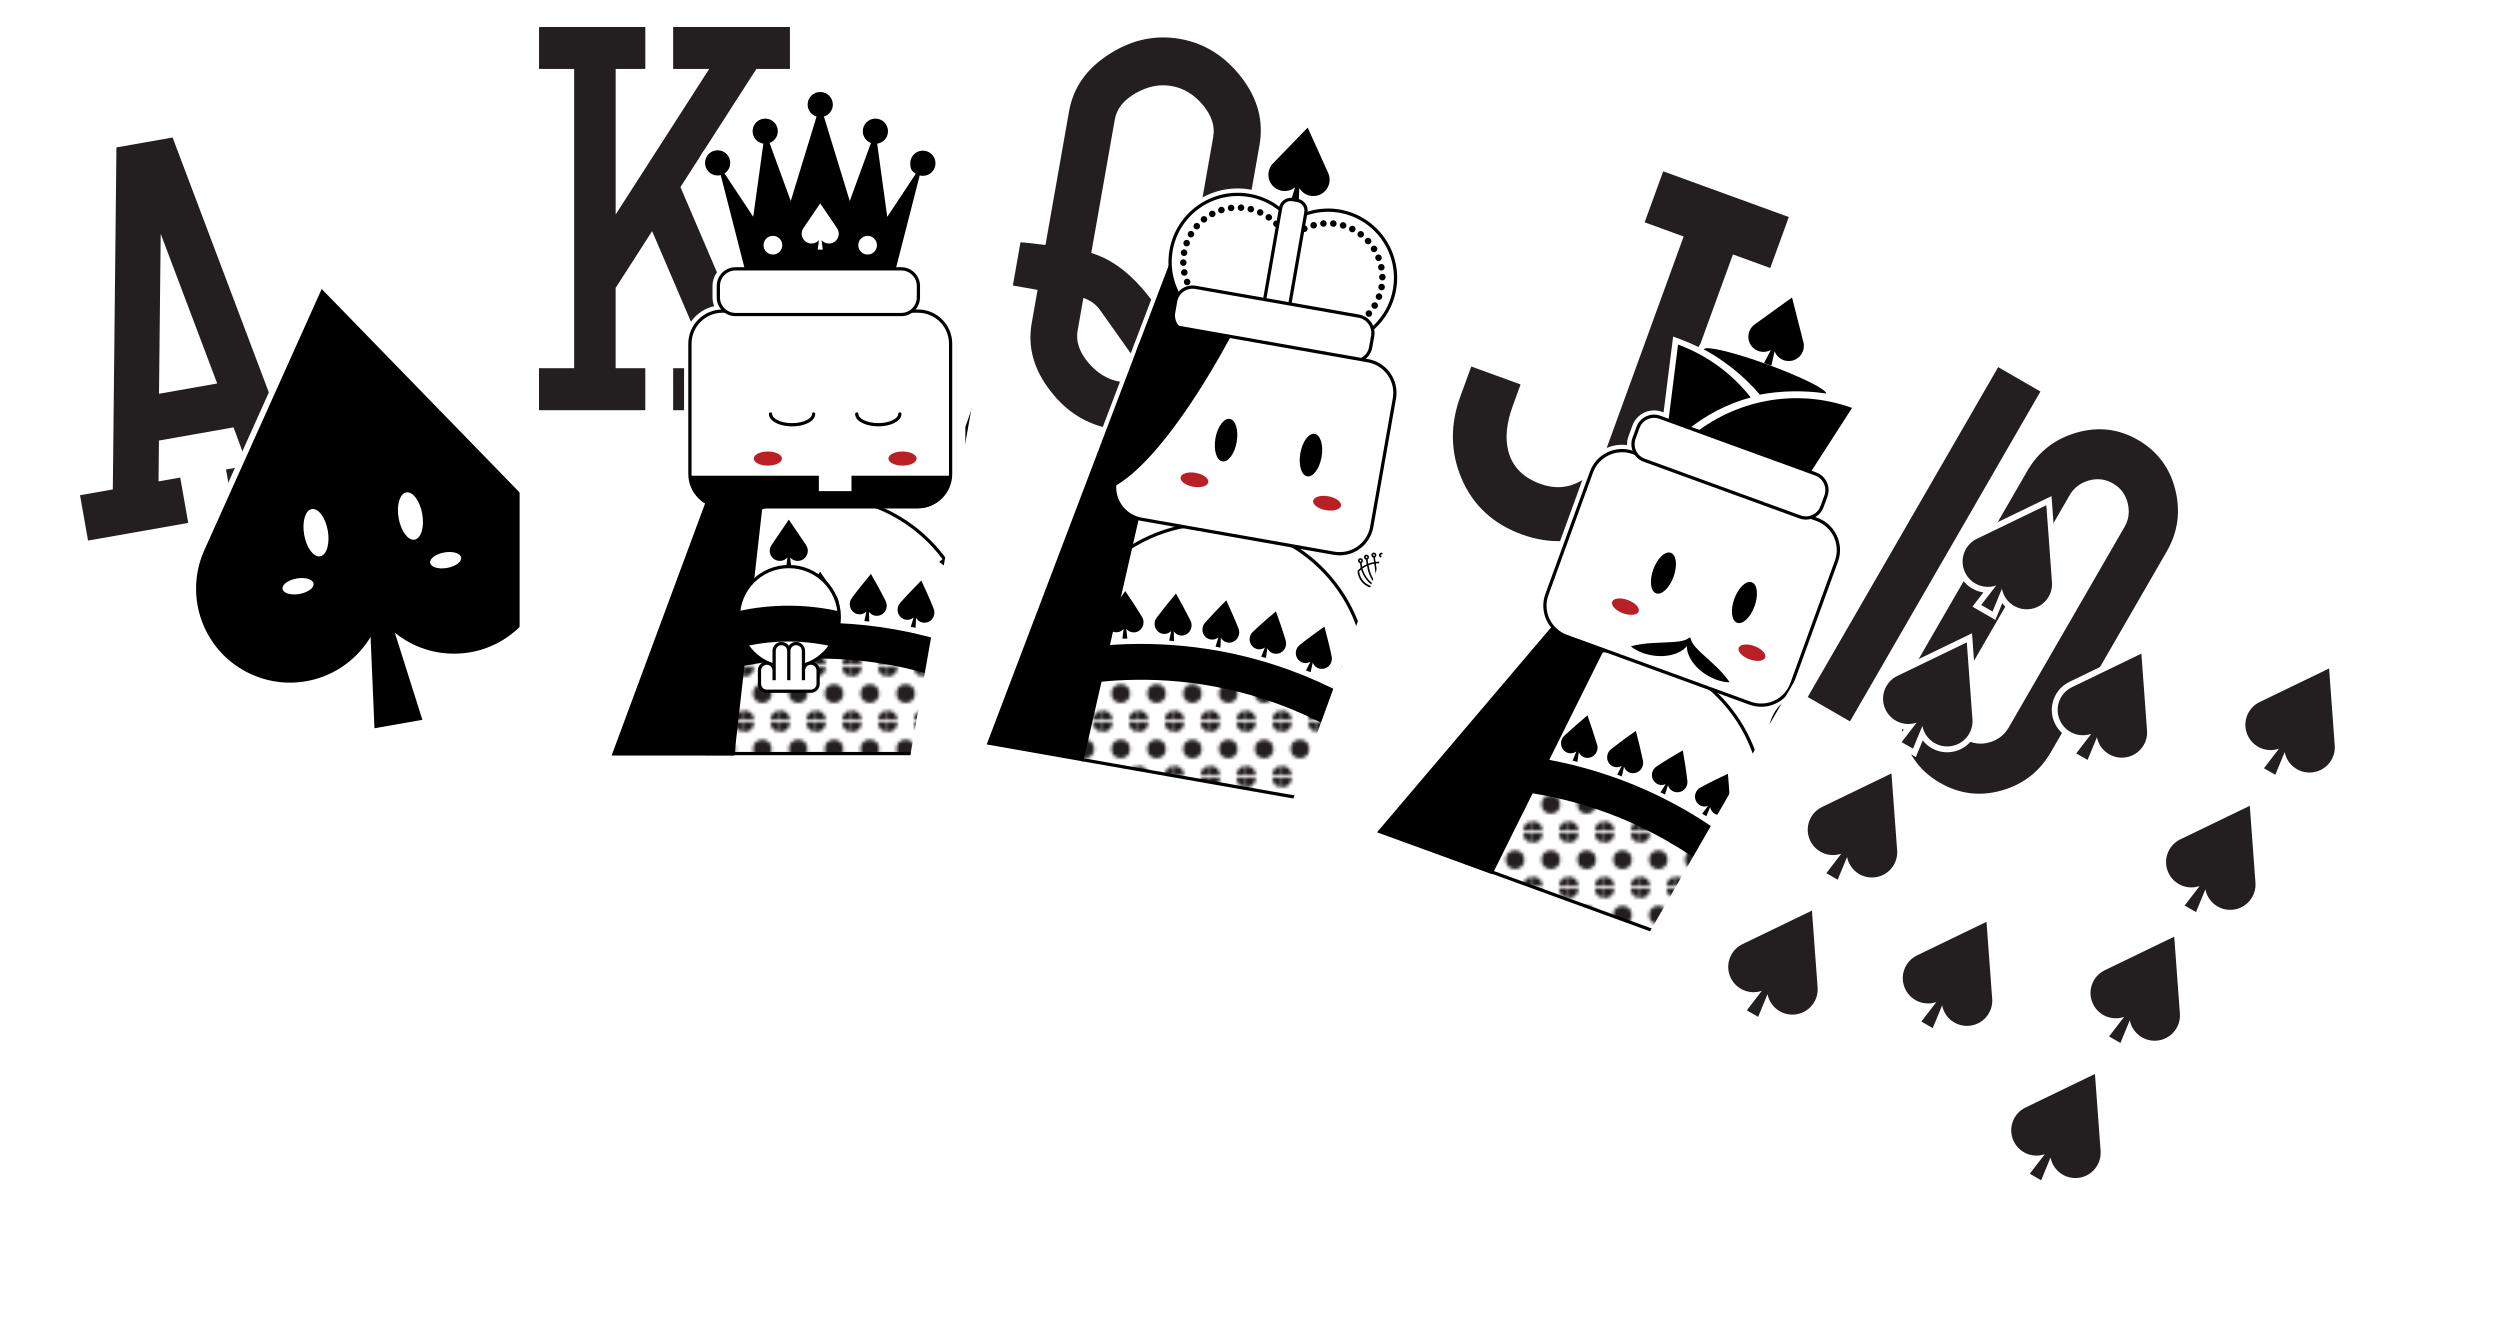 <?xml version="1.0" encoding="UTF-8"?>
<svg id="a" data-name="Layer 1" xmlns="http://www.w3.org/2000/svg" width="767.25" height="412.23" xmlns:xlink="http://www.w3.org/1999/xlink" viewBox="0 0 767.25 412.23">
  <defs>
    <clipPath id="b">
      <rect x="20.51" y="29.45" width="180" height="252" rx="18" ry="18" transform="translate(-25.32 21.55) rotate(-10)" style="fill: none;"/>
    </clipPath>
    <clipPath id="c">
      <rect x="159.47" y="3.8" width="180" height="252" rx="18" ry="18" style="fill: none;"/>
    </clipPath>
    <clipPath id="d">
      <path d="M299.05,199.6c0-26.13-21.19-47.32-47.31-47.32s-47.31,21.19-47.31,47.32c0,12.18,4.61,23.29,12.17,31.67h70.29c7.56-8.39,12.17-19.49,12.17-31.67Z" style="fill: #fff; stroke: #000; stroke-miterlimit: 10;"/>
    </clipPath>
    <pattern id="e" data-name="New Pattern Swatch 1" x="0" y="0" width="10.8" height="16.2" patternTransform="translate(19.55 -16.25)" patternUnits="userSpaceOnUse" viewBox="0 0 10.8 16.2">
      <g>
        <rect y="0" width="10.8" height="16.2" style="fill: none;"/>
        <circle cx="10.8" cy="16.2" r="2.87" style="fill: #231f20;"/>
        <circle cx="0" cy="16.2" r="2.87" style="fill: #231f20;"/>
        <circle cx="5.4" cy="8.1" r="2.87" style="fill: #231f20;"/>
        <circle cx="10.8" cy="0" r="2.87" style="fill: #231f20;"/>
        <circle cx="0" cy="0" r="2.87" style="fill: #231f20;"/>
      </g>
    </pattern>
    <clipPath id="f">
      <path d="M242.09,173.88c8.56,0,15.49,6.94,15.49,15.49,0,8.56-6.94,15.49-15.49,15.49s-15.49-6.94-15.49-15.49c0-8.56,6.94-15.49,15.49-15.49Z" style="fill: #fff; stroke: #000; stroke-miterlimit: 10;"/>
    </clipPath>
    <clipPath id="g">
      <rect x="261" y="49.71" width="252" height="180" rx="18" ry="18" transform="translate(182.21 496.57) rotate(-80)" style="fill: none;"/>
    </clipPath>
    <clipPath id="h">
      <path d="M418.79,216.25c4.54-25.74-12.65-50.28-38.38-54.81-25.74-4.54-50.27,12.65-54.81,38.38-2.12,12,.49,23.73,6.48,33.3l69.22,12.21c8.9-6.95,15.37-17.08,17.48-29.08Z" style="fill: #fff; stroke: #000; stroke-miterlimit: 10;"/>
    </clipPath>
    <clipPath id="j">
      <rect x="355.07" y="95.03" width="60" height="80" rx="10" ry="10" transform="translate(185.22 490.8) rotate(-80)" style="fill: none;"/>
    </clipPath>
    <clipPath id="l">
      <rect x="389.09" y="93.58" width="252" height="180" rx="18" ry="18" transform="translate(166.41 604.82) rotate(-70)" style="fill: none;"/>
    </clipPath>
    <clipPath id="m">
      <path d="M538.28,263.19c8.94-24.56-3.73-51.71-28.28-60.64-24.56-8.94-51.71,3.73-60.64,28.28-4.17,11.45-3.64,23.46.6,33.92l66.05,24.04c9.97-5.29,18.1-14.15,22.27-25.6Z" style="fill: #fff; stroke: #000; stroke-miterlimit: 10;"/>
    </clipPath>
    <clipPath id="n">
      <rect x="500.31" y="168.11" width="252" height="180" rx="18" ry="18" transform="translate(89.62 671.46) rotate(-60)" style="fill: none;"/>
    </clipPath>
  </defs>
  <g style="clip-path: url(#b);">
    <rect x="20.51" y="29.45" width="180" height="252" transform="translate(-25.32 21.55) rotate(-10)" style="fill: #fff;"/>
    <path d="M55.31,146.56l2.46,13.92-30.75,5.42-2.46-13.92,10.06-1.77,1.11-104.97,17.24-3.04,37.08,98.23,10.06-1.77,2.46,13.92-30.75,5.42-2.46-13.92,6.65-1.18-4.34-11.74-22.89,4.04-.13,12.53,6.65-1.17ZM48.8,120.84l17.86-3.15-17.34-45.93-.52,49.08Z" style="fill: #231f20;"/>
    <g>
      <path d="M113.22,225.64l-1.06-24.91c-4.57,5.28-10.86,8.89-17.87,10.12-6.05,1.07-12.22.29-17.84-2.24-7.46-3.35-13.17-9.4-16.07-17.06-2.9-7.65-2.66-15.97.7-23.43l37.11-82.57,63.12,64.91c5.7,5.87,8.78,13.61,8.66,21.79-.12,8.18-3.41,15.82-9.28,21.52-4.42,4.3-9.96,7.13-16,8.2h0c-7,1.23-14.14,0-20.24-3.39l7.52,23.77-18.74,3.3Z" style="fill: #fff;"/>
      <path d="M160.01,151.7l-61.28-63.01-36.02,80.16c-6.52,14.52-.05,31.6,14.47,38.11,13.48,6.07,29.14.91,36.55-11.48l1.2,28.02,14.7-2.59-8.46-26.74c11.19,9.11,27.67,8.59,38.26-1.71,11.42-11.09,11.68-29.34.58-40.76Z"/>
      <path d="M95.7,156.23c2-.35,4.2,2.61,4.9,6.61s-.34,7.54-2.35,7.89-4.2-2.61-4.9-6.61.34-7.54,2.35-7.89Z" style="fill: #fff;"/>
      <ellipse cx="125.97" cy="158.37" rx="3.68" ry="7.36" transform="translate(-25.59 24.28) rotate(-10)" style="fill: #fff;"/>
      <path d="M91.05,177.54c2.62-.46,4.93.22,5.17,1.54s-1.71,2.75-4.33,3.21-4.94-.22-5.17-1.54,1.71-2.75,4.34-3.21Z" style="fill: #fff;"/>
      <path d="M136.36,169.55c2.62-.46,4.94.22,5.17,1.54s-1.71,2.75-4.33,3.21-4.93-.22-5.17-1.54,1.71-2.75,4.33-3.21Z" style="fill: #fff;"/>
    </g>
  </g>
  <g style="clip-path: url(#c);">
    <rect x="159.47" y="3.8" width="180" height="252" style="fill: #fff;"/>
    <path d="M165.43,113h10.78V21.16h-10.78s0-12.88,0-12.88h32.62v12.88h-9.1v44.66l28.7-44.66h-11.06v-12.88h35.84v12.88h-10.3l-23.3,36.26,23.8,55.58h9.8v12.88h-35.84v-12.88h11.57l-18.02-42.07-11.2,17.42v24.65h9.1v12.88h-32.62v-12.88Z" style="fill: #231f20;"/>
    <path d="M185.83,233.18l28.83-77.74c-2.95-2.21-4.72-5.71-4.72-9.44v-40.52c0-5.63,3.96-10.35,9.25-11.52-.34-.84-.52-1.75-.52-2.69v-3.5c0-3.9,3.17-7.06,7.06-7.06h.52s-6.42-25.05-6.42-25.05c-2.93-.21-5.25-2.67-5.25-5.65s2.54-5.67,5.67-5.67,5.67,2.54,5.67,5.67c0,1.29-.44,2.52-1.22,3.51l5.35,8.08,2.24-16.26c-1.86-.95-3.11-2.88-3.11-5.04,0-3.12,2.54-5.67,5.67-5.67s5.67,2.54,5.67,5.67c0,1.73-.81,3.35-2.12,4.41l4.14,11.35,5.91-19.33c-1.47-1.04-2.38-2.73-2.38-4.6,0-3.13,2.54-5.67,5.67-5.67s5.67,2.54,5.67,5.67-.91,3.56-2.38,4.6l5.91,19.33,4.15-11.36c-1.31-1.05-2.1-2.64-2.1-4.4s2.54-5.67,5.67-5.67,5.67,2.54,5.67,5.67-1.27,4.12-3.14,5.06l2.24,16.25,5.31-8.02c-.76-.98-1.18-2.19-1.18-3.46s2.54-5.67,5.67-5.67,5.67,2.54,5.67,5.67-2.33,5.45-5.28,5.66l-6.4,24.97c3.6.32,6.43,3.35,6.43,7.04v3.51c0,.87-.16,1.71-.45,2.5,5.82.72,10.34,5.7,10.34,11.71v40.52c0,6.51-5.29,11.8-11.8,11.8h-4.21c4.77,2.95,9.03,6.72,12.56,11.13.28-.13.58-.19.9-.19.19,0,.35.02.47.05h3.01v-38.02s4.21-12.14,4.21-12.14l4.21,12.14v38.02h3.02c.15-.03.29-.04.43-.04.44,0,.86.13,1.22.38l.6.38c.39.24.75.5,1.06.72.69.51,1.06.82,1.06.82l1.62,1.37-1.61,1.38-1.17-1.36,1.16,1.37s-.39.33-1,.77l-.1.07c-.3.21-.65.46-1.04.71,0,0-.41.27-.59.38-.36.24-.77.37-1.21.37-.03,0-.05,0-.08,0,.03.21.05.43.05.65s0,.3-.02.45h1.98c2.24,0,4.05,1.82,4.05,4.05,0,.83-.25,1.61-.68,2.25.43.64.68,1.42.68,2.25,0,2.24-1.82,4.05-4.05,4.05h-1.98c.02.15.02.3.02.45,0,1.63-.96,3.03-2.34,3.68.09.4.14.81.14,1.22,0,2.22-1.32,4.14-3.26,4.98-.13,11.98-4.6,23.45-12.63,32.35l-.54.59h-61.14v.11h-40.72ZM223.33,229.47l7.96-70.55c-15.32,7.7-25.07,23.35-25.07,40.68,0,11.01,3.96,21.59,11.18,29.87h5.93ZM293.68,190.25c0,.25.2.46.45.46h.34v-6.8c-.25-.67-.51-1.34-.79-2v8.35Z" style="fill: #fff;"/>
    <g>
      <g>
        <g>
          <path d="M299.05,199.6c0-26.13-21.19-47.32-47.31-47.32s-47.31,21.19-47.31,47.32c0,12.18,4.61,23.29,12.17,31.67h70.29c7.56-8.39,12.17-19.49,12.17-31.67Z" style="fill: #fff;"/>
          <g style="clip-path: url(#d);">
            <g>
              <path d="M183.95,196.57c-2.6-1.73-5.28-3.42-8.04-5.02-.59,3.13-1.07,6.27-1.44,9.37-.19,1.69,1.03,3.22,2.65,3.49,1.5.24,2.87-.69,3.26-2.16l.92,2.87,1.36-.62-1.57-2.57c1.36.66,2.98.24,3.78-1.08.87-1.42.49-3.33-.93-4.29Z"/>
              <path d="M197.99,191.48c-2.44-1.95-4.95-3.9-7.52-5.75-.86,3.05-1.64,6.12-2.33,9.18-.38,1.66.67,3.32,2.28,3.75,1.48.38,2.96-.42,3.5-1.84l.64,2.95,1.43-.5-1.33-2.7c1.3.77,2.96.51,3.89-.73,1-1.33.78-3.29-.54-4.35Z"/>
              <path d="M212.41,187.6c-2.26-2.14-4.61-4.3-7.01-6.36-1.11,3-2.16,5.93-3.1,8.94-.51,1.63.38,3.38,1.94,3.92,1.45.52,3-.14,3.65-1.53l.39,2.99,1.46-.39-1.09-2.8c1.23.89,2.91.78,3.94-.39,1.1-1.25,1.05-3.22-.18-4.38Z"/>
              <path d="M227.11,184.95c-1.04-1.17-2.1-2.34-3.18-3.51-1.08-1.15-2.17-2.28-3.28-3.41-1.36,2.88-2.64,5.73-3.83,8.65-.65,1.58.1,3.39,1.61,4.07,1.4.6,3,.11,3.76-1.22l.14,3.01,1.49-.26-.86-2.89c.58.5,1.29.74,1.99.72.71,0,1.41-.26,1.97-.79,1.21-1.14,1.32-3.1.19-4.38Z"/>
              <path d="M241.97,183.51c-1.88-2.49-3.83-4.97-5.86-7.44-1.59,2.75-3.1,5.55-4.54,8.32-.78,1.5-.19,3.38,1.27,4.2,1.35.76,2.98.33,3.85-.93l-.12,3.02c.5-.06,1.01-.07,1.51-.11l-.62-2.96c1.07,1.11,2.74,1.24,3.95.27,1.3-1.05,1.57-3.01.55-4.36Z"/>
              <path d="M256.91,183.34c-1.66-2.69-3.39-5.26-5.21-7.89-.91,1.3-1.8,2.59-2.67,3.9-.87,1.33-1.72,2.66-2.56,3.99-.9,1.44-.47,3.36.91,4.28.64.43,1.37.56,2.07.45.7-.09,1.36-.45,1.84-1.03l-.37,2.99h1.51s-.36-2.98-.36-2.98c.97,1.18,2.63,1.44,3.91.56,1.38-.9,1.82-2.81.92-4.27Z"/>
              <path d="M271.8,184.45c-1.42-2.84-2.93-5.55-4.51-8.31-2.04,2.46-3.99,4.85-5.88,7.41-1.02,1.37-.75,3.31.54,4.34,1.2.94,2.87.88,3.94-.22l-.62,2.95,1.51.13-.11-3.01c.87,1.27,2.5,1.61,3.85.91,1.45-.78,2.06-2.65,1.28-4.18Z"/>
              <path d="M286.54,186.82c-1.17-2.96-2.45-5.78-3.79-8.67-2.24,2.28-4.39,4.49-6.49,6.87-1.14,1.28-1.03,3.24.17,4.37,1.11,1.07,2.79,1.12,3.95.12l-.87,2.88,1.49.26.15-3.01c.76,1.34,2.36,1.81,3.76,1.23,1.51-.66,2.27-2.47,1.63-4.05Z"/>
              <path d="M301.04,190.41c-.93-3.02-1.96-5.93-3.05-8.94-2.42,2.07-4.75,4.1-7.05,6.3-1.24,1.18-1.3,3.14-.2,4.37,1.03,1.12,2.68,1.35,3.93.45l-1.11,2.8,1.46.39.4-2.99c.64,1.39,2.18,2.05,3.65,1.52,1.56-.52,2.47-2.26,1.97-3.9Z"/>
              <path d="M315.19,195.2c-.7-3.03-1.47-6.08-2.31-9.16-1.29.93-2.55,1.83-3.81,2.79-1.26.97-2.51,1.95-3.74,2.93-1.33,1.07-1.56,3.02-.56,4.34.46.61,1.11.98,1.81,1.1.69.14,1.43.03,2.08-.35l-1.34,2.7,1.43.52.65-2.95c.53,1.44,2,2.25,3.51,1.84,1.62-.44,2.67-2.11,2.28-3.75Z"/>
              <path d="M328.9,201.12c-.46-3.1-.97-6.23-1.55-9.37-2.73,1.69-5.39,3.4-7.99,5.14-1.41.95-1.79,2.88-.91,4.29.82,1.31,2.46,1.72,3.84,1.02l-1.55,2.59c.47.19.94.39,1.39.61l.88-2.89c.41,1.49,1.81,2.43,3.33,2.16,1.64-.29,2.81-1.87,2.56-3.56Z"/>
            </g>
            <path d="M197.73,208.46v38.34h108v-38.14c-50.92-23.29-94.3-6.75-108-.2Z" style="fill: url(#e); stroke: #000; stroke-miterlimit: 10; stroke-width: 11px;"/>
          </g>
          <path d="M299.05,199.6c0-26.13-21.19-47.32-47.31-47.32s-47.31,21.19-47.31,47.32c0,12.18,4.61,23.29,12.17,31.67h70.29c7.56-8.39,12.17-19.49,12.17-31.67Z" style="fill: none; stroke: #000; stroke-miterlimit: 10;"/>
        </g>
        <polygon points="220.08 146 188.42 231.38 224.92 231.38 233.78 152.91 220.08 146" style="stroke: #000; stroke-miterlimit: 10;"/>
        <g>
          <path d="M291.74,145.48c0,5.52-4.48,10-10,10h-60c-5.52,0-10-4.48-10-10v-40c0-5.52,4.48-10,10-10h60c5.52,0,10,4.48,10,10v40Z" style="fill: #fff; stroke: #000; stroke-miterlimit: 10;"/>
          <g>
            <g>
              <path d="M249.7,127.05c0,1.83-2.96,3.31-6.61,3.31s-6.61-1.48-6.61-3.31" style="fill: none; stroke: #000; stroke-linecap: round; stroke-linejoin: round;"/>
              <path d="M276.16,127.05c0,1.82-2.96,3.3-6.61,3.3s-6.61-1.48-6.61-3.3" style="fill: none; stroke: #000; stroke-linecap: round; stroke-linejoin: round;"/>
            </g>
            <g>
              <ellipse cx="235.65" cy="140.73" rx="4.33" ry="2.17" style="fill: #b92026;"/>
              <path d="M276.98,138.56c2.39,0,4.34.97,4.34,2.17s-1.94,2.17-4.34,2.17-4.33-.97-4.33-2.17,1.94-2.17,4.33-2.17Z" style="fill: #b92026;"/>
            </g>
          </g>
          <path d="M261.32,146v4.73h-10.01v-4.73h-39.58c0,5.52,4.48,10,10,10h60c5.52,0,10-4.48,10-10h-30.41Z"/>
        </g>
        <g>
          <g>
            <path d="M283.23,46.23c-2.14,0-3.87,1.73-3.87,3.87s.68,2.51,1.71,3.21l-8.77,13.24-3.1-22.46c1.88-.26,3.33-1.86,3.33-3.82,0-2.14-1.73-3.87-3.87-3.87s-3.87,1.73-3.87,3.87c0,1.66,1.04,3.05,2.5,3.61l-6.5,17.81-7.93-25.91c1.58-.49,2.74-1.94,2.74-3.68,0-2.14-1.73-3.87-3.87-3.87s-3.87,1.73-3.87,3.87c0,1.74,1.16,3.2,2.74,3.68l-7.92,25.91-6.5-17.8c1.47-.55,2.53-1.95,2.53-3.62,0-2.14-1.73-3.87-3.87-3.87s-3.87,1.73-3.87,3.87c0,1.95,1.44,3.54,3.3,3.81l-3.1,22.46-8.82-13.31c1.05-.69,1.76-1.88,1.76-3.24,0-2.14-1.73-3.87-3.87-3.87s-3.87,1.73-3.87,3.87c0,2.14,1.73,3.87,3.87,3.87.33,0,.64-.05.95-.13l7.84,30.62h45.41l7.82-30.52c.31.08.63.14.97.14,2.13,0,3.87-1.73,3.87-3.87s-1.73-3.87-3.87-3.87Z"/>
            <circle cx="237.2" cy="75.25" r="2.87" style="fill: #fff;"/>
            <path d="M256.11,74.22c-1.28.87-2.99.62-3.98-.52l.38,2.91h-1.56l.38-2.91c-.99,1.15-2.7,1.39-3.98.52-1.38-.94-1.73-2.82-.8-4.19l5.17-7.61,5.17,7.61c.94,1.38.58,3.26-.8,4.19Z" style="fill: #fff;"/>
            <circle cx="266.27" cy="75.25" r="2.87" style="fill: #fff;"/>
          </g>
          <path d="M281.85,91.27c0,2.91-2.36,5.26-5.26,5.26h-50.87c-2.9,0-5.26-2.36-5.26-5.26v-3.5c0-2.91,2.36-5.26,5.26-5.26h50.87c2.91,0,5.27,2.36,5.27,5.26v3.5h0Z" style="fill: #fff; stroke: #000; stroke-miterlimit: 10;"/>
        </g>
      </g>
      <g>
        <g>
          <path d="M242.09,173.88c8.56,0,15.49,6.94,15.49,15.49,0,8.56-6.94,15.49-15.49,15.49s-15.49-6.94-15.49-15.49c0-8.56,6.94-15.49,15.49-15.49Z" style="fill: #fff;"/>
          <g style="clip-path: url(#f);">
            <path d="M270.14,197.64c-26.45-12.1-48.99-3.51-56.1-.1" style="fill: none; stroke: #000; stroke-miterlimit: 10; stroke-width: 11px;"/>
          </g>
          <path d="M242.09,173.88c8.56,0,15.49,6.94,15.49,15.49,0,8.56-6.94,15.49-15.49,15.49s-15.49-6.94-15.49-15.49c0-8.56,6.94-15.49,15.49-15.49Z" style="fill: none; stroke: #000; stroke-miterlimit: 10;"/>
        </g>
        <path d="M233.08,205.77c0-1.24,1-2.25,2.25-2.25s2.25,1.01,2.25,2.25v2.99s0-9,0-9c0-1.25,1.01-2.25,2.25-2.25s2.25,1.01,2.25,2.25v9s0-9,0-9c0-1.25,1.01-2.25,2.25-2.25s2.25,1.01,2.25,2.25v9s0-2.99,0-2.99c0-1.24,1-2.25,2.25-2.25s2.25,1.01,2.25,2.25v4.12h0c0,1.24-1.01,2.25-2.25,2.25h-13.5c-1.24,0-2.25-1.01-2.25-2.25h0v-4.12Z" style="fill: #fff; stroke: #000; stroke-linecap: round; stroke-miterlimit: 10;"/>
        <path d="M247.4,167.3l-5.31-7.82-5.32,7.82c-.96,1.42-.6,3.35.82,4.31,1.31.89,3.07.64,4.08-.53l-.4,2.99h1.6l-.4-2.99c1.02,1.18,2.77,1.43,4.09.53,1.42-.96,1.79-2.89.82-4.31Z"/>
      </g>
      <g>
        <path d="M298.68,191.52c2,0,3.63,1.62,3.63,3.63s-1.62,3.63-3.63,3.63-3.63-1.62-3.63-3.63,1.62-3.63,3.63-3.63Z"/>
        <path d="M301.09,195.36h-4.82v-64.3s2.41-6.95,2.41-6.95l2.41,6.95v64.3ZM298.68,127.85l-1.19,3.42v62.87s1.18,0,1.18,0v-66.28Z"/>
        <path d="M288.24,172.42s.33-.29.9-.71c.29-.21.63-.47,1.03-.71.2-.13.41-.26.64-.41.22-.14.46.05.7,0h14.35c.25.06.48-.14.7.03.22.14.44.28.63.41.4.25.75.5,1.03.71.57.42.9.69.9.69,0,0-.32.28-.9.7-.29.2-.63.46-1.03.71-.2.13-.41.27-.63.41-.22.17-.46-.03-.7.03h-14.35c-.24-.05-.48.14-.7,0-.22-.15-.44-.28-.64-.41-.4-.24-.74-.5-1.03-.71-.57-.41-.9-.71-.9-.71Z"/>
        <path d="M302.26,174.5c1.24,0,2.25,1,2.25,2.25s-1.01,2.25-2.25,2.25h-2.99,9c1.25,0,2.25,1.01,2.25,2.25s-1.01,2.25-2.25,2.25h-9,9c1.25,0,2.25,1.01,2.25,2.25s-1.01,2.25-2.25,2.25h-9,2.99c1.24,0,2.25,1,2.25,2.25s-1.01,2.25-2.25,2.25h-8.12c-1.24,0-2.25-1-2.25-2.25v-13.5c0-1.24,1.01-2.25,2.25-2.25h8.12Z" style="fill: #fff; stroke: #000; stroke-linecap: round; stroke-miterlimit: 10;"/>
      </g>
    </g>
  </g>
  <g style="clip-path: url(#g);">
    <rect x="297" y="13.71" width="180" height="252" transform="translate(30.14 -65.08) rotate(10)" style="fill: #fff;"/>
    <path d="M380.23,135.96c-5.42-.96-9.29-1.88-11.6-2.76-2.64-1.13-5.08-2.89-7.32-5.27-6.62,3.67-13.37,4.89-20.27,3.68-7.45-1.31-13.64-5.15-18.58-11.52-5.19-6.6-7.13-13.58-5.83-20.93l1.8-10.2-7.58-1.34,2.33-13.24c.29-.04,2.85.22,7.68.79l7.22-40.95c1.31-7.45,5.53-13.38,12.67-17.81,6.82-4.29,13.96-5.78,21.4-4.47,7.45,1.31,13.7,5.21,18.76,11.7,5.06,6.49,6.94,13.45,5.63,20.89l-11.45,64.94c-.55,3.13-1.74,6.09-3.56,8.9,1.14,1.05,2.24,1.82,3.29,2.29l7.86,1.39-2.46,13.93ZM334.92,77.65c5.49,1.63,10.65,5.2,15.46,10.69,3.01,3.37,6.68,8.57,11.04,15.59l10.92-61.91c.58-3.31-.48-6.57-3.18-9.8-2.7-3.22-5.89-5.16-9.57-5.81s-7.36.08-11.05,2.18c-3.69,2.1-5.82,4.8-6.41,8.11l-7.22,40.95ZM352.34,115.94l-14.69-20.72c-1.21-1.75-2.93-3.01-5.16-3.79l-1.77,10.05c-.57,3.26.51,6.52,3.25,9.78,2.74,3.26,5.95,5.22,9.63,5.87,2.85.5,5.76.11,8.74-1.19Z" style="fill: #231f20;"/>
    <path d="M301.04,229.47l46.67-122.8c.15-.51.34-1.01.56-1.49l9.06-23.83c-.07-1.61.03-3.24.31-4.84,1.04-5.93,4.32-11.11,9.25-14.57s10.91-4.8,16.85-3.76c3,.53,5.84,1.65,8.36,3.29.31-.44.69-.82,1.12-1.13-.04,0-.09-.01-.13-.02-1.34-.24-2.57-.86-3.55-1.82-1.31-1.27-2.04-2.97-2.07-4.79-.03-1.82.66-3.54,1.92-4.85l12.48-12.88,7.38,16.35c.75,1.66.8,3.51.16,5.21-.64,1.7-1.92,3.05-3.58,3.8-1.25.56-2.63.74-3.98.5-.04,0-.07-.01-.11-.02.3.44.53.93.68,1.44,2.93-.69,6-.78,8.98-.26,12.26,2.16,20.47,13.87,18.34,26.1-.83,4.74-3.17,9.11-6.63,12.42.06.62.03,1.26-.08,1.88l-.61,3.45c-.15.85-.45,1.65-.89,2.38,5.61,1.72,9.2,7.41,8.16,13.33l-6.95,39.39c-.45,2.56-1.7,4.78-3.44,6.45.17,0,.35,0,.53.04.02,0,.03,0,.05.01.57-.54,1.38-.81,2.2-.66.28.05.53.14.77.27.47-.23,1.02-.33,1.58-.23.45.09.85.27,1.18.54.28-.05.58-.05.88,0,1.43.28,2.34,1.62,2.08,3.01-.04.2-.1.39-.18.57.04.02.07.04.11.06.71-1.06,1.35-1.84,1.9-2.42-2.55-4.61-1.5-10.47,2.69-13.91.24-.19.44-.35.65-.49.44-.31,1.03-.44,1.61-.34.43.09.84.2,1.23.31l.4-.33c.13-1.1.85-2.09,1.95-2.5.52-.2,1.07-.25,1.62-.15.95.17,1.77.79,2.2,1.64.29-.03.59-.03.88.03,1.06.19,1.95.93,2.33,1.93.08.2.13.41.16.62.12,0,.24.02.36.04,1.06.19,1.96.93,2.33,1.94.19.49.24,1.02.17,1.53.82.31,1.49.96,1.81,1.8.25.65.26,1.36.05,2.02.44.34.78.8.98,1.33.29.76.26,1.59-.07,2.34-.34.75-.95,1.32-1.71,1.6-.42.16-.88.22-1.33.19l-.4.33c.04.4.06.8.06,1.2,0,.6-.22,1.15-.63,1.57l-.07.07s-.18.16-.24.2c-.11.1-.21.19-.32.28-1.54,1.26-3.38,2.07-5.3,2.37.28.31.47.73.51,1.18,0,.08.01.17.02.25.1,0,.2.02.31.03.64.11,1.21.46,1.6.99.41.54.58,1.21.49,1.88-.06.43-.22.83-.48,1.17.2.95-.14,1.97-.96,2.58,0,.13,0,.27-.03.41-.1.68-.45,1.28-1,1.69-.2.15-.43.27-.66.36-.15.53-.47,1-.93,1.34-.33.25-.73.42-1.14.48-.16.25-.37.48-.62.67-.57.43-1.29.6-1.98.48-.64-.11-1.21-.46-1.6-.98-.12-.15-.21-.32-.29-.49-.07.02-.13.04-.2.06-.31.09-.64.11-.95.06l-.27-.05-.41-.2-.17-.11c-.09-.05-.17-.11-.25-.16-1.58-1.08-2.62-2.7-3.01-4.47-1,1.47-2.34,3.87-3.98,7.78l1.87.33c2.2.39,3.68,2.49,3.29,4.69-.03.15-.06.3-.1.44l1.95.34c1.07.19,2,.78,2.62,1.67.62.89.86,1.96.67,3.03-.14.8-.51,1.52-1.06,2.1.31.71.43,1.51.28,2.33-.39,2.21-2.5,3.68-4.7,3.29l-1.95-.34c0,.15-.03.29-.05.44-.39,2.2-2.49,3.68-4.69,3.29l-2.73-.48c-.12,1.76-.33,3.52-.64,5.26-2.11,11.98-8.56,22.7-18.15,30.18l-.63.49-100.74-17.76ZM404.09,170.68c5.87,5.03,10.52,11.41,13.5,18.6.65-.24,1.37-.31,2.09-.19l.5.09c.57-3.52.79-5.66.86-6.93-.03,0-.05,0-.07-.01-3.2-.56-5.64-3.11-6.08-6.33-.02-.18-.05-.36-.05-.55-.03-.56.18-1.1.57-1.5.05-.05.1-.11.16-.16-.46-.57-.68-1.33-.53-2.11.04-.2.1-.39.18-.57-1.9.7-4,.93-6.13.55l-5-.88ZM349.65,164.39c1.73-.9,3.51-1.69,5.33-2.37l-4.61-.81-.73,3.19ZM433.22,172.94c-.55.65-1.29,1.65-2.17,3.16.07-.02.24-.05.26-.05.88-1.04,1.98-1.79,3.19-2.23-.45-.26-.88-.56-1.28-.88Z" style="fill: #fff;"/>
    <g>
      <path d="M426.21,170.18c-.42-.08-.82.19-.9.61-.08.42.19.82.61.9l.16,1.19c-.5-.17-1.02-.3-1.55-.38l-.19-1.42c.21-.11.37-.31.41-.54.08-.41-.19-.82-.61-.9-.42-.08-.82.19-.9.61-.08.41.19.82.61.9l.17,1.29c-.62-.06-1.23-.06-1.85,0l-.19-1.4c.21-.11.37-.31.41-.54.08-.41-.19-.82-.61-.9-.42-.08-.82.19-.9.61-.08.41.19.82.61.9l.19,1.4c-.61.1-1.21.25-1.79.47l-.17-1.29c.22-.11.37-.31.41-.54.08-.42-.19-.82-.61-.9-.42-.08-.82.19-.9.61-.08.42.19.82.61.9l.19,1.42c-.49.22-.95.48-1.39.78l-.16-1.19c.22-.11.37-.31.41-.54.08-.42-.19-.82-.61-.9-.42-.08-.82.19-.9.6-.08.42.19.82.61.9l.2,1.47c-.32.25-.62.52-.9.81-.05.05-.07.11-.06.18,0,.13.02.26.04.39.4,2.99,3.08,5.13,6.09,4.86h.08c.09.98.1,4.93-2.67,18.49l.49.1c2.74-13.4,2.77-17.53,2.67-18.67,2.92-.57,4.9-3.32,4.5-6.28-.02-.13-.05-.25-.06-.38-.02-.07-.06-.12-.11-.15-.34-.21-.71-.39-1.08-.55l-.2-1.47c.21-.11.37-.3.41-.54.08-.42-.19-.82-.61-.9ZM423.73,170.43c-.02-.15.09-.29.24-.31.15-.02.29.09.31.24.02.15-.09.29-.24.31-.15.02-.29-.09-.31-.24ZM421.38,170.39c-.02-.15.09-.29.24-.31.15-.02.29.09.31.24.02.15-.09.29-.24.31-.15.02-.29-.09-.31-.24ZM419.13,171.04c-.02-.15.09-.29.24-.31.15-.02.29.09.31.24h0c.02.15-.09.29-.24.31-.15.02-.29-.09-.31-.24ZM417.28,172.11c-.02-.15.09-.29.24-.31.15-.02.29.09.31.24.02.15-.09.29-.24.31-.15.02-.29-.09-.31-.24ZM422.25,172.93c.6-.07,1.2-.07,1.8,0,.28,2.34-.08,4.51-.99,6.09l-.81-6.09ZM420.02,173.46c.56-.22,1.15-.37,1.74-.47l.81,6.09c-1.3-1.28-2.21-3.28-2.55-5.62ZM417.14,175.35c.19-.2.39-.38.6-.56.78,2.49,2.4,4.44,4.33,5.26-2.6-.1-4.71-2.11-4.94-4.7ZM418.15,174.47c.44-.32.91-.59,1.4-.82h0c.4,2.57,1.47,4.74,2.98,6.06-1.98-.7-3.63-2.68-4.39-5.24ZM424.55,172.99c.53.09,1.06.23,1.57.42h0c-.06,2.66-1.14,5.01-2.85,6.2,1.11-1.67,1.58-4.05,1.29-6.63ZM427.33,174h0c.46,2.55-1.05,5.05-3.52,5.83,1.65-1.3,2.7-3.6,2.8-6.21.25.11.49.24.73.38ZM426.34,170.9h0c.02.15-.08.29-.23.31-.15.02-.29-.09-.31-.24-.02-.15.09-.29.24-.31.15-.02.29.09.31.24Z"/>
      <path d="M420.63,197.06l.68.18c5.56-21.09,10.72-25.93,11.89-26.79h0c3.31,3.7,8.94,4.14,12.79,1,.17-.13.31-.28.48-.42.07-.08.11-.18.11-.28,0-.66-.06-1.33-.17-1.98l1.89-1.54c.33.21.75.25,1.12.11.65-.24.98-.97.73-1.62-.24-.65-.97-.98-1.62-.73-.65.25-.98.97-.73,1.63l-1.54,1.26c-.19-.86-.46-1.69-.8-2.5l1.82-1.49c.33.21.75.25,1.12.11.65-.25.98-.97.73-1.63-.24-.65-.97-.98-1.62-.74-.65.25-.98.98-.73,1.63l-1.66,1.36c-.45-.91-.99-1.77-1.61-2.58l1.8-1.48c.33.21.75.25,1.12.11.65-.25.98-.97.73-1.63-.24-.65-.97-.98-1.63-.73-.65.25-.98.97-.73,1.62l-1.81,1.48c-.66-.77-1.4-1.47-2.2-2.09l1.66-1.36c.33.21.75.25,1.12.11.65-.25.98-.97.73-1.62-.25-.65-.97-.98-1.62-.73-.65.25-.98.97-.73,1.62l-1.82,1.49c-.72-.49-1.49-.92-2.29-1.28l1.54-1.26c.33.21.75.25,1.12.11.65-.24.98-.97.73-1.62-.24-.65-.97-.98-1.62-.73-.65.25-.98.97-.73,1.62l-1.89,1.55c-.62-.23-1.26-.42-1.91-.56-.11-.02-.22,0-.31.06-.18.12-.34.25-.5.39-3.84,3.15-4.52,8.75-1.55,12.73l.06.07c-1.43,1.07-6.59,6.18-12.12,27.15ZM432.75,168.46c-2.11-3.72-1.11-8.43,2.32-10.98.44.1.88.22,1.31.36-2.81,3.24-4.15,7.19-3.63,10.62ZM439.74,154.87c.2-.16.49-.13.65.06.16.2.13.48-.06.64-.2.16-.48.13-.64-.06-.16-.2-.13-.48.06-.64ZM433.63,168.81c-.72-3.38.62-7.41,3.55-10.68.82.34,1.61.76,2.35,1.26h0c-3.24,2.78-5.37,6.17-5.9,9.42ZM442.83,156.54c.19-.16.48-.13.64.07.16.19.13.48-.06.64h0c-.2.16-.48.13-.64-.06-.16-.2-.13-.49.07-.64ZM442.38,161.91l-7.83,6.4c.68-2.93,2.69-5.94,5.67-8.44.79.6,1.52,1.28,2.16,2.04ZM445.69,159.13c.2-.16.48-.13.65.06.16.2.13.49-.06.65-.2.16-.49.13-.64-.07-.16-.2-.13-.48.06-.64ZM447.66,162.45c.2-.16.48-.13.64.07.16.19.13.48-.06.65-.19.16-.48.13-.64-.07-.16-.2-.13-.48.06-.65ZM448.68,165.82c.19-.16.49-.13.64.06.16.2.13.49-.06.65h0c-.19.15-.48.13-.64-.06-.16-.2-.13-.48.06-.64ZM434.56,170.68c3.25,1.19,7.38.67,11.12-1.44.06.45.09.89.1,1.34h0c-3.18,2.85-7.98,2.89-11.22.1ZM434.39,169.74c3.3.12,7.04-1.29,10.4-3.92.34.83.59,1.69.76,2.56h0c-3.78,2.22-8,2.72-11.16,1.36ZM435.06,168.93l7.83-6.4c.61.78,1.13,1.63,1.56,2.52-3.04,2.42-6.39,3.79-9.39,3.87Z"/>
      <path d="M420.98,196.43l.47.16c5.33-15.23,8.7-17.99,10.24-18.28.11-.02.21-.03.3-.02-1.22,2.47-.47,5.5,1.85,7.08.11.07.22.13.32.21.06.03.12.04.18.02.38-.12.76-.26,1.12-.43l1.21.83c-.07.23-.02.47.12.66.25.34.73.4,1.06.15.34-.25.4-.73.15-1.06-.25-.33-.73-.4-1.06-.15l-.99-.68c.46-.25.9-.55,1.31-.88l1.17.8c-.07.23-.02.47.12.66.25.34.73.4,1.06.15.34-.25.4-.73.15-1.06-.25-.34-.73-.4-1.06-.15l-1.06-.73c.45-.41.86-.87,1.22-1.37l1.16.79c-.06.23-.02.47.12.66.25.33.73.4,1.06.15.34-.25.4-.73.15-1.06-.25-.33-.73-.4-1.06-.15l-1.16-.79c.33-.51.61-1.06.84-1.63l1.06.73c-.06.23-.02.47.12.66.25.34.73.4,1.06.15.33-.25.4-.73.15-1.06-.25-.33-.73-.4-1.06-.15l-1.17-.8c.16-.5.28-1.02.35-1.54l.99.68c-.06.23-.02.47.12.66.25.34.73.4,1.06.15.34-.25.4-.73.15-1.06-.25-.34-.73-.4-1.06-.15l-1.21-.83c.03-.4.03-.8,0-1.2,0-.07-.04-.13-.09-.17-.1-.08-.2-.15-.31-.23-2.47-1.69-5.82-1.13-7.62,1.25l-.27.4c-.19-.03-.4-.04-.66.01-2.01.38-5.48,3.91-10.61,18.6ZM442.35,178.97c.13.09.16.26.07.39-.09.12-.26.15-.38.07-.13-.09-.16-.26-.07-.38.09-.13.26-.16.38-.07ZM441.91,181.03c.13.09.16.26.07.38-.09.13-.26.16-.38.07h0c-.12-.09-.15-.26-.07-.38.09-.13.26-.16.38-.07ZM440.9,183.12c.13.09.16.26.07.38-.09.13-.26.16-.38.07-.13-.09-.16-.26-.07-.38.09-.13.26-.16.38-.07ZM439.31,184.83c.13.09.16.26.07.38-.08.13-.26.16-.38.07-.13-.09-.16-.26-.07-.38.09-.12.26-.16.38-.07ZM437.54,185.98c.13.08.16.26.07.38-.09.13-.26.16-.38.07h0c-.12-.09-.16-.26-.08-.38.09-.13.26-.16.38-.07ZM440.07,177.53c-2.35-1.07-4.86-1.19-6.75-.3,1.8-1.85,4.68-2.07,6.74-.51.02.27.02.54.01.82ZM439.71,179.62h0c-2.15-1.41-4.47-2.06-6.43-1.82,1.83-.99,4.39-.89,6.77.25-.06.54-.17,1.06-.33,1.57ZM438.73,181.68l-5.02-3.45c1.8-.1,3.89.55,5.83,1.85-.21.56-.48,1.09-.81,1.59ZM437.26,183.41c-1.91-1.35-3.27-3.05-3.82-4.77l5.02,3.44c-.35.48-.75.93-1.2,1.33ZM435.53,184.6c-1.92-1.81-2.93-4.16-2.67-6.22.49,1.93,1.94,3.85,4.02,5.35-.42.34-.87.63-1.35.87h0ZM432.35,178.64c-.14,2.08.86,4.38,2.71,6.18-.25.11-.5.2-.76.28h0c-2.19-1.35-3.02-4.12-1.95-6.47Z"/>
      <g>
        <g>
          <path d="M418.79,216.25c4.54-25.74-12.65-50.28-38.38-54.81-25.74-4.54-50.27,12.65-54.81,38.38-2.12,12,.49,23.73,6.48,33.3l69.22,12.21c8.9-6.95,15.37-17.08,17.48-29.08Z" style="fill: #fff;"/>
          <g style="clip-path: url(#h);">
            <g>
              <path d="M305.97,193.28c-2.26-2.15-4.61-4.29-7.04-6.34-1.12,2.98-2.15,5.99-3.04,8.98-.48,1.64.45,3.35,2.01,3.9,1.43.49,2.95-.18,3.59-1.56l.41,2.98,1.45-.37-1.1-2.8c1.23.89,2.89.75,3.91-.4,1.1-1.25,1.06-3.19-.17-4.38Z"/>
              <path d="M320.68,190.7c-2.06-2.34-4.2-4.7-6.41-6.96-1.38,2.85-2.68,5.74-3.89,8.63-.66,1.56.08,3.39,1.59,4.09,1.4.63,2.99.11,3.76-1.2l.12,3.01,1.49-.24-.84-2.89c1.15.99,2.83,1.02,3.95-.04,1.21-1.14,1.34-3.11.22-4.38Z"/>
              <path d="M335.55,189.39c-1.86-2.5-3.79-5.04-5.8-7.48-1.61,2.77-3.15,5.47-4.61,8.27-.79,1.51-.21,3.39,1.23,4.2,1.34.77,2.98.39,3.86-.87l-.14,3.01,1.51-.13-.59-2.95c1.06,1.09,2.74,1.27,3.95.3,1.3-1.04,1.6-2.99.59-4.35Z"/>
              <path d="M350.49,189.33c-.82-1.34-1.66-2.67-2.52-4.01-.86-1.32-1.74-2.62-2.64-3.93-1.84,2.6-3.6,5.18-5.28,7.86-.91,1.44-.49,3.36.88,4.29,1.27.84,2.93.63,3.92-.55l-.39,2.99h1.52s-.34-2.99-.34-2.99c.48.59,1.14.95,1.83,1.05.7.12,1.43,0,2.07-.43,1.39-.91,1.84-2.83.95-4.28Z"/>
              <path d="M365.38,190.49c-1.42-2.77-2.91-5.56-4.48-8.34-2.05,2.43-4.02,4.93-5.92,7.4-1.03,1.35-.77,3.3.52,4.36,1.2.98,2.87.84,3.95-.25l-.64,2.95c.5.03,1,.1,1.51.15l-.09-3.02c.86,1.28,2.49,1.7,3.84.95,1.46-.81,2.07-2.69,1.3-4.19Z"/>
              <path d="M380.11,192.92c-1.16-2.94-2.43-5.77-3.76-8.68-1.12,1.12-2.22,2.24-3.31,3.38-1.09,1.16-2.16,2.32-3.21,3.49-1.14,1.27-1.05,3.23.15,4.38.56.53,1.26.79,1.96.8.7.03,1.41-.2,1.99-.69l-.88,2.88,1.49.27.16-3.01c.75,1.34,2.34,1.88,3.75,1.23,1.51-.65,2.28-2.45,1.65-4.05Z"/>
              <path d="M394.58,196.6c-.9-3.05-1.92-5.98-3-8.97-2.43,2.06-4.77,4.08-7.08,6.27-1.25,1.17-1.32,3.13-.22,4.37,1.02,1.14,2.68,1.36,3.92.46l-1.13,2.8,1.46.39.42-2.98c.63,1.4,2.18,2.02,3.63,1.56,1.57-.52,2.49-2.25,1.99-3.89Z"/>
              <path d="M408.69,201.49c-.64-3.12-1.41-6.12-2.23-9.19-2.6,1.86-5.1,3.66-7.58,5.64-1.34,1.06-1.58,3.01-.59,4.33.91,1.25,2.55,1.59,3.87.81l-1.36,2.69,1.42.51.67-2.94c.51,1.45,2,2.19,3.49,1.86,1.6-.38,2.67-2.03,2.31-3.71Z"/>
              <path d="M422.34,207.55c-.39-3.13-.9-6.18-1.45-9.33-2.74,1.62-5.39,3.21-8.03,4.98-1.43.95-1.83,2.87-.95,4.27.82,1.29,2.41,1.8,3.79,1.13l-1.58,2.56,1.38.64.92-2.87c.39,1.48,1.79,2.4,3.33,2.13,1.63-.24,2.82-1.79,2.61-3.5Z"/>
              <path d="M435.45,214.72c-.16-3.1-.39-6.25-.68-9.43-1.43.69-2.83,1.36-4.23,2.09-1.41.74-2.81,1.48-4.19,2.23-1.5.82-2.06,2.7-1.31,4.18.35.68.92,1.16,1.59,1.4.65.26,1.4.28,2.11.01l-1.79,2.42,1.31.76,1.15-2.79c.27,1.51,1.58,2.56,3.13,2.42,1.67-.15,2.99-1.61,2.9-3.3Z"/>
              <path d="M447.92,222.93c.09-3.13.13-6.3.1-9.5-2.98,1.19-5.9,2.41-8.76,3.68-1.55.69-2.27,2.52-1.64,4.07.58,1.43,2.12,2.12,3.6,1.67l-1.98,2.28c.43.27.85.54,1.26.84l1.37-2.7c.14,1.54,1.36,2.71,2.91,2.71,1.67,0,3.09-1.35,3.14-3.06Z"/>
            </g>
            <path d="M317.48,207.38l-6.66,37.76,106.36,18.75,6.62-37.56c-46.1-31.78-91.7-23.02-106.32-18.95Z" style="fill: url(#e); stroke: #000; stroke-miterlimit: 10; stroke-width: 11px;"/>
          </g>
          <path d="M418.79,216.25c4.54-25.74-12.65-50.28-38.38-54.81-25.74-4.54-50.27,12.65-54.81,38.38-2.12,12,.49,23.73,6.48,33.3l69.22,12.21c8.9-6.95,15.37-17.08,17.48-29.08Z" style="fill: none; stroke: #000; stroke-miterlimit: 10;"/>
        </g>
        <path d="M427.37,192.27c1.23.22,2.04,1.38,1.83,2.6s-1.38,2.04-2.61,1.83l-2.94-.52,8.86,1.56c1.23.22,2.05,1.39,1.83,2.61-.21,1.22-1.38,2.04-2.61,1.82l-8.86-1.56,8.86,1.56c1.23.22,2.04,1.39,1.83,2.61-.22,1.22-1.38,2.05-2.61,1.83l-8.86-1.56,2.94.52c1.23.22,2.04,1.38,1.83,2.6s-1.38,2.05-2.61,1.83l-8-1.41h0c-1.22-.22-2.04-1.39-1.83-2.61l2.35-13.3c.21-1.22,1.39-2.03,2.61-1.82h0l8,1.4Z" style="fill: #fff; stroke: #000; stroke-linecap: round; stroke-miterlimit: 10;"/>
      </g>
      <polygon points="358.76 82.66 303.5 228.08 332.08 233.12 363.24 96.94 358.76 82.66" style="stroke: #000; stroke-miterlimit: 10;"/>
      <g>
        <path d="M407.62,53.09l-6.29-13.93-10.64,10.98c-1.93,1.99-1.88,5.16.11,7.09,1.85,1.79,4.71,1.87,6.66.28l-1.46,4.65,2.56.45.2-4.87c1.29,2.15,4.01,3.04,6.35,1.99,2.53-1.14,3.65-4.11,2.51-6.63Z"/>
        <path d="M411.11,64.8c-5.34-.93-10.56.29-14.79,3.01-3.06-3.99-7.54-6.91-12.89-7.84-11.29-1.97-22.04,5.58-24.02,16.87-1.97,11.29,5.58,22.04,16.87,24.02,5.34.93,10.56-.29,14.79-3.01,3.05,3.99,7.54,6.91,12.89,7.84,11.29,1.97,22.04-5.58,24.02-16.87,1.97-11.3-5.58-22.05-16.87-24.02Z" style="fill: #fff; stroke: #000; stroke-miterlimit: 10;"/>
        <g>
          <path d="M404.66,101.71c-4.13-.72-7.81-2.97-10.38-6.32l-2.26-2.95-3.13,2.01c-3.56,2.29-7.78,3.15-11.91,2.42-9.08-1.59-15.18-10.27-13.59-19.35,1.59-9.08,10.27-15.18,19.35-13.59,4.12.72,7.81,2.97,10.38,6.32l2.26,2.95,3.13-2.01c3.55-2.28,7.78-3.15,11.91-2.43,9.08,1.59,15.18,10.27,13.59,19.35-1.59,9.08-10.27,15.18-19.35,13.59Z" style="fill: #fff;"/>
          <g>
            <line x1="392.02" y1="92.44" x2="392.02" y2="92.44" style="fill: none; stroke: #000; stroke-linecap: round; stroke-miterlimit: 10; stroke-width: 2px;"/>
            <path d="M389.73,93.91l-.84.54c-3.55,2.28-7.78,3.15-11.91,2.43-9.08-1.59-15.18-10.27-13.59-19.35,1.59-9.08,10.27-15.18,19.35-13.59,4.13.72,7.81,2.97,10.38,6.32l1.43,1.86" style="fill: none; stroke: #000; stroke-dasharray: .01 3.04; stroke-linecap: round; stroke-miterlimit: 10; stroke-width: 2px;"/>
            <line x1="395.38" y1="73.21" x2="395.38" y2="73.21" style="fill: none; stroke: #000; stroke-linecap: round; stroke-miterlimit: 10; stroke-width: 2px;"/>
            <path d="M397.67,71.74l.84-.54c3.55-2.28,7.78-3.15,11.91-2.43,9.08,1.59,15.18,10.27,13.59,19.35-1.59,9.08-10.27,15.18-19.35,13.59-4.13-.72-7.81-2.97-10.38-6.32l-1.43-1.86" style="fill: none; stroke: #000; stroke-dasharray: .01 3.04; stroke-linecap: round; stroke-miterlimit: 10; stroke-width: 2px;"/>
          </g>
        </g>
        <path d="M389.63,101.53c-1.71-.3-2.86-1.93-2.56-3.64l5.96-34.08c.3-1.71,1.93-2.85,3.64-2.56l1.55.27c1.71.3,2.86,1.93,2.56,3.64l-5.96,34.08c-.3,1.71-1.93,2.86-3.64,2.56l-1.55-.27Z" style="fill: #fff; stroke: #000; stroke-miterlimit: 10;"/>
        <path d="M420.66,106.57c-.5,2.86-3.23,4.77-6.1,4.27l-50.1-8.83c-2.86-.5-4.77-3.23-4.27-6.1l.61-3.45c.5-2.86,3.23-4.77,6.1-4.27l50.1,8.83c2.86.5,4.77,3.23,4.27,6.1l-.61,3.45h0Z" style="fill: #fff; stroke: #000; stroke-miterlimit: 10;"/>
      </g>
      <g>
        <g>
          <path id="i" data-name="SVGID" d="M420.99,161.68c-.96,5.44-6.15,9.07-11.58,8.11l-59.09-10.42c-5.44-.96-9.07-6.15-8.11-11.58l6.95-39.39c.96-5.44,6.15-9.07,11.58-8.11l59.09,10.42c5.44.96,9.07,6.14,8.11,11.58l-6.95,39.39Z" style="fill: #fff;"/>
          <g style="clip-path: url(#j);">
            <path d="M360.73,100.28c-5.44-.96-10.63,2.67-11.58,8.11l-6.95,39.39c-.09.49-.1.97-.11,1.46,14.09-7.99,29.6-34.78,35.63-45.97l-16.99-3Z"/>
          </g>
          <path id="k" data-name="SVGID" d="M420.99,161.68c-.96,5.44-6.15,9.07-11.58,8.11l-59.09-10.42c-5.44-.96-9.07-6.15-8.11-11.58l6.95-39.39c.96-5.44,6.15-9.07,11.58-8.11l59.09,10.42c5.44.96,9.07,6.14,8.11,11.58l-6.95,39.39Z" style="fill: none; stroke: #000; stroke-miterlimit: 10;"/>
        </g>
        <g>
          <g>
            <path d="M377.43,128.57c1.8.32,2.74,3.49,2.11,7.09s-2.61,6.26-4.41,5.94-2.74-3.49-2.11-7.09,2.61-6.26,4.41-5.94Z"/>
            <path d="M403.48,133.16c1.8.32,2.74,3.49,2.11,7.09s-2.61,6.26-4.41,5.94-2.74-3.49-2.11-7.09,2.61-6.26,4.41-5.94Z"/>
          </g>
          <g>
            <ellipse cx="366.58" cy="147.26" rx="2.17" ry="4.33" transform="translate(157.9 482.69) rotate(-80)" style="fill: #b92026;"/>
            <path d="M407.66,152.3c2.36.42,4.1,1.71,3.89,2.89s-2.29,1.8-4.65,1.38-4.1-1.71-3.89-2.89,2.29-1.8,4.64-1.38Z" style="fill: #b92026;"/>
          </g>
        </g>
      </g>
    </g>
  </g>
  <g style="clip-path: url(#l);">
    <rect x="425.09" y="57.58" width="180" height="252" transform="translate(93.85 -165.1) rotate(20)" style="fill: #fff;"/>
    <path d="M466.67,117.98c-1.95,5.35-2.76,7.59-2.44,6.71-1.92,5.26-2.35,9.87-1.31,13.83,1.26,4.73,4.52,8.05,9.78,9.97,4.47,1.63,8.66,1.31,12.56-.94,3.54-2.09,6.13-5.37,7.75-9.84l23.7-65.12-11.97-4.36,5.7-15.65,38.55,14.03-5.7,15.65-11.45-4.17-23.7,65.12c-3.22,8.86-8.6,15.3-16.12,19.31-7.88,4.19-16.21,4.68-24.98,1.49s-15.02-8.94-18.49-17.16c-3.47-8.21-3.54-16.73-.23-25.56l3.21-8.81,15.13,5.51Z" style="fill: #231f20;"/>
    <path d="M420.4,256.02l53.96-63.52c-2.1-3.11-2.62-7.06-1.31-10.65l13.68-37.59c1.93-5.29,7.26-8.37,12.63-7.66-.04-.91.1-1.82.43-2.71l1.2-3.29c1.33-3.66,5.39-5.55,9.05-4.22l.51.19,2.93-23.28,2.12.78c1.94.72,3.84,1.54,5.67,2.47.39-1,1.27-3.15,15.45,1.45-.27-.26-.52-.55-.75-.86-1.01-1.4-1.41-3.1-1.14-4.8.28-1.7,1.2-3.19,2.59-4.2l13.64-9.84,4.12,16.31c.42,1.67.17,3.41-.71,4.88-.88,1.48-2.29,2.53-3.96,2.95-.37.09-.75.15-1.12.18,13.89,5.61,13.11,7.76,12.71,8.86l-.03.07c2.33.49,4.64,1.15,6.92,1.97l2.13.77-12.73,19.74c3.28,1.53,4.92,5.35,3.65,8.82l-1.2,3.29c-.3.82-.73,1.56-1.28,2.2,5.22,2.67,7.76,8.89,5.71,14.54l-13.68,37.59c-.39,1.08-.92,2.06-1.57,2.94.12.03.25.07.38.11l.77.28.55-1.51c.78-2,2.94-3.01,4.93-2.33,1.02.37,1.79,1.09,2.22,2.02.37.79.46,1.68.26,2.53.55-.29,1.08-.64,1.56-1.05.97-.8,2.23-1.07,3.4-.77.11.03.25.07.39.12,1.01.37,1.82,1.14,2.24,2.13,1.46,3.37,1.48,8.11.05,12.04-1.28,3.68-3.9,6.75-7.37,8.6-.99.5-2.1.56-3.1.2-.14-.05-.28-.11-.42-.18-1.07-.54-1.84-1.57-2.06-2.75-.13-.66-.37-1.3-.71-1.88l-2.13,6.15,1.17.43c2.1.76,3.19,3.09,2.42,5.19-.05.14-.11.28-.18.42l1.86.68c1.02.37,1.83,1.12,2.29,2.1.46.98.5,2.08.13,3.09-.28.76-.77,1.41-1.41,1.88.18.75.16,1.56-.12,2.34-.77,2.1-3.1,3.19-5.2,2.43l-1.86-.68c-.03.14-.08.29-.13.43-.76,2.1-3.09,3.19-5.19,2.42l-.85-.31-3.78,10.92.05.59-.76.6c-.59.46-1.22.48-2.15.25-4.59,8.77-11.63,15.85-20.44,20.52l-.71.38-57.45-20.91-.05.1-38.25-13.92ZM456.91,265.36l31.61-63.57c-17.03,1.99-31.54,13.36-37.47,29.65-3.77,10.35-3.66,21.64.29,31.89l5.57,2.03ZM531.72,215.76c4.58,5.57,7.9,12.1,9.7,19.12.65-.31,1.38-.45,2.13-.38l2.91-7.62c-1-.54-1.44-1.78-1.1-3.21.03-.15.06-.29.08-.42-.05.08-.1.16-.16.26-.39.71-1.04,1.18-1.78,1.26l-.41.04-.47-.15c-1.04-.38-1.56-1.5-1.27-2.73.13-.57.31-1.16.52-1.74.3-.79.65-1.53,1.03-2.21-2.07.43-4.28.31-6.41-.47l-4.77-1.74ZM551.99,223.66l1.37-3.77-.51-.18-1.36,3.77.5.19ZM521.34,106.56c.41.21.81.42,1.21.63l.06-.14-1.27-.5Z" style="fill: #fff;"/>
    <g>
      <g>
        <g>
          <path d="M538.28,263.19c8.94-24.56-3.73-51.71-28.28-60.64-24.56-8.94-51.71,3.73-60.64,28.28-4.17,11.45-3.64,23.46.6,33.92l66.05,24.04c9.97-5.29,18.1-14.15,22.27-25.6Z" style="fill: #fff;"/>
          <g style="clip-path: url(#m);">
            <g>
              <path d="M431.16,220.98c-1.85-2.51-3.79-5.02-5.83-7.47-1.62,2.74-3.15,5.52-4.56,8.32-.76,1.53-.14,3.38,1.3,4.19,1.33.74,2.93.34,3.8-.91l-.12,3.01,1.49-.11-.6-2.95c1.06,1.09,2.72,1.24,3.92.28,1.3-1.04,1.6-2.96.59-4.35Z"/>
              <path d="M446.09,220.99c-1.62-2.66-3.32-5.36-5.1-7.97-1.86,2.57-3.63,5.19-5.33,7.82-.92,1.43-.51,3.35.86,4.3,1.27.87,2.92.62,3.91-.53l-.41,2.99,1.51.02-.32-3c.96,1.17,2.61,1.49,3.9.65,1.39-.91,1.86-2.83.98-4.28Z"/>
              <path d="M460.97,222.28c-1.4-2.78-2.86-5.62-4.41-8.38-2.07,2.44-4.05,4.84-5.97,7.34-1.04,1.35-.8,3.3.49,4.35,1.19.99,2.86.9,3.95-.19l-.66,2.94,1.51.14-.07-3.01c.86,1.26,2.47,1.73,3.84.98,1.47-.8,2.09-2.66,1.33-4.18Z"/>
              <path d="M475.69,224.82c-.58-1.46-1.17-2.92-1.79-4.38-.62-1.45-1.26-2.88-1.91-4.33-2.26,2.24-4.44,4.48-6.56,6.82-1.15,1.26-1.07,3.22.12,4.38,1.11,1.05,2.78,1.13,3.95.14l-.9,2.88,1.49.27.18-3.01c.37.67.96,1.13,1.62,1.35.66.24,1.41.24,2.12-.07,1.52-.66,2.3-2.46,1.67-4.05Z"/>
              <path d="M490.15,228.54c-.91-2.98-1.9-5.98-2.96-9-2.44,2.04-4.82,4.16-7.11,6.26-1.25,1.15-1.33,3.12-.24,4.38,1.01,1.17,2.68,1.33,3.94.44l-1.14,2.8c.49.12.97.27,1.46.41l.43-2.99c.63,1.41,2.15,2.11,3.62,1.6,1.58-.55,2.51-2.29,2.01-3.9Z"/>
              <path d="M504.24,233.5c-.64-3.09-1.39-6.1-2.19-9.2-1.3.91-2.58,1.82-3.85,2.75-1.27.95-2.53,1.91-3.77,2.88-1.34,1.05-1.59,3-.61,4.34.45.62,1.1.99,1.79,1.13.69.15,1.43.04,2.08-.34l-1.37,2.68,1.42.53.68-2.94c.51,1.45,1.98,2.25,3.48,1.87,1.6-.37,2.67-2.02,2.33-3.7Z"/>
              <path d="M517.85,239.64c-.36-3.16-.85-6.22-1.4-9.36-2.75,1.61-5.41,3.19-8.06,4.95-1.43.94-1.84,2.86-.97,4.26.81,1.3,2.4,1.8,3.78,1.14l-1.59,2.56,1.37.64.93-2.87c.38,1.49,1.8,2.37,3.31,2.17,1.63-.24,2.84-1.79,2.63-3.49Z"/>
              <path d="M530.9,246.9c-.09-3.18-.32-6.27-.6-9.44-2.89,1.38-5.66,2.71-8.45,4.24-1.51.82-2.08,2.69-1.33,4.16.68,1.39,2.23,2.01,3.67,1.47l-1.81,2.41,1.31.75,1.17-2.78c.25,1.52,1.59,2.51,3.11,2.44,1.65-.1,2.98-1.54,2.92-3.25Z"/>
              <path d="M543.29,255.24c.16-3.15.19-6.25.19-9.44-2.98,1.12-5.86,2.22-8.78,3.51-1.57.68-2.3,2.5-1.68,4.03.58,1.41,2.06,2.19,3.54,1.77l-2,2.25,1.24.87,1.4-2.67c.13,1.52,1.35,2.68,2.91,2.67,1.65.05,3.09-1.28,3.18-2.99Z"/>
              <path d="M554.95,264.58c.38-3.09.7-6.22.97-9.4-1.53.43-3.02.85-4.53,1.32-1.52.48-3.02.97-4.51,1.47-1.62.55-2.5,2.3-2.01,3.89.23.73.71,1.3,1.32,1.65.6.37,1.33.52,2.07.38l-2.18,2.08,1.16.98,1.62-2.55c0,1.54,1.11,2.8,2.66,2.93,1.67.14,3.23-1.07,3.43-2.75Z"/>
              <path d="M565.81,274.83c.63-3.06,1.22-6.18,1.75-9.34-3.14.65-6.23,1.35-9.27,2.1-1.65.41-2.67,2.09-2.32,3.72.32,1.51,1.72,2.45,3.26,2.27l-2.35,1.91c.38.34.75.68,1.1,1.05l1.81-2.42c-.13,1.54.87,2.91,2.39,3.17,1.64.29,3.28-.8,3.63-2.46Z"/>
            </g>
            <path d="M440.04,236.86l-13.11,36.03,101.49,36.94,13.05-35.84c-39.88-39.3-86.3-38.6-101.42-37.13Z" style="fill: url(#e); stroke: #000; stroke-miterlimit: 10; stroke-width: 11px;"/>
          </g>
          <path d="M538.28,263.19c8.94-24.56-3.73-51.71-28.28-60.64-24.56-8.94-51.71,3.73-60.64,28.28-4.17,11.45-3.64,23.46.6,33.92l66.05,24.04c9.97-5.29,18.1-14.15,22.27-25.6Z" style="fill: none; stroke: #000; stroke-miterlimit: 10;"/>
        </g>
        <g>
          <path d="M565.09,215.6c-.26-.6-.79-1.05-1.42-1.21-.62-.16-1.28-.01-1.78.39-1.57,1.35-3.52,2.17-5.59,2.34l1.03-2.84c.19-.52.16-1.09-.07-1.58-.23-.5-.65-.88-1.17-1.07-1.08-.36-2.25.18-2.66,1.24l-1.17,3.21-2.43-.89c-.18-.06-.36-.1-.55-.12-1.92-.29-4.36,2.16-5.72,5.73-.19.51-.34,1.02-.46,1.54-.09.36,0,.65.21.63.13-.01.28-.15.4-.36.78-1.38,1.84-2.1,2.6-1.78.24.09.44.26.6.51.39.58.46,1.6.2,2.74-.15.61-.04,1.13.27,1.23l1.34.5.07.03-15.47,40.5s.55.49,2.62,1.2c2.44.83,2.42.64,2.42.64l14.07-40.66.09.04c1.62,1.2,2.73,2.95,3.11,4.93.11.63.52,1.17,1.09,1.46.58.29,1.28.3,1.86,0,3.06-1.63,5.39-4.35,6.53-7.62,1.26-3.47,1.26-7.78-.02-10.72ZM534.42,266.24l14.77-40.05.89.32-14.43,40.18-1.23-.45ZM552.43,225.74l-.63-.23-1.95-.72c-.11-.04-.21-.1-.29-.19-.17-.19-.22-.46-.13-.7l2.12-5.85c.03-.07.07-.14.13-.2l.04-.02c.06-.06.12-.11.2-.14.06-.04.12-.06.18-.09.12-.02.23,0,.34.03l1.95.71.65.23c.11.04.2.11.27.19.17.19.23.46.14.69l-2.13,5.87c-.13.35-.52.53-.87.41ZM558.83,230.45l-.14.06c-.33.2-.76.1-.96-.23-.2-.33-.1-.76.23-.96,1.45-1.19,2.54-2.76,3.16-4.52.69-1.96.87-4.06.53-6.11-.07-.38.18-.74.55-.81.38-.07.74.18.81.55l.06.05c.38,2.3.17,4.66-.62,6.86-.72,2.01-1.97,3.77-3.62,5.11Z"/>
          <path d="M551.58,239.19c1.17.43,1.77,1.71,1.35,2.88s-1.72,1.77-2.89,1.35l-2.81-1.02,8.45,3.08c1.17.43,1.77,1.72,1.35,2.89-.42,1.17-1.72,1.77-2.89,1.34l-8.45-3.08,8.45,3.08c1.17.43,1.77,1.72,1.35,2.89-.42,1.17-1.72,1.77-2.89,1.35l-8.45-3.08,2.81,1.02c1.17.43,1.77,1.71,1.35,2.88s-1.72,1.77-2.89,1.35l-7.63-2.77h0c-1.17-.42-1.77-1.72-1.35-2.89l4.62-12.69c.42-1.16,1.72-1.76,2.89-1.34h0l7.63,2.77Z" style="fill: #fff; stroke: #000; stroke-linecap: round; stroke-miterlimit: 10;"/>
        </g>
      </g>
      <polygon points="482.41 185.81 423.45 255.21 457.76 267.7 492.92 196.99 482.41 185.81" style="stroke: #000; stroke-miterlimit: 10;"/>
      <g>
        <path d="M549.92,209.83c-1.89,5.19-7.63,7.87-12.82,5.98l-56.38-20.52c-5.19-1.89-7.87-7.63-5.98-12.82l13.68-37.59c1.89-5.19,7.63-7.87,12.82-5.98l56.38,20.52c5.19,1.89,7.87,7.63,5.98,12.82l-13.68,37.59Z" style="fill: #fff; stroke: #000; stroke-miterlimit: 10;"/>
        <g>
          <g>
            <path d="M513.62,177.01c-1.25,3.43-3.65,5.71-5.37,5.08s-2.1-3.91-.85-7.35,3.65-5.71,5.37-5.08,2.09,3.91.85,7.34Z"/>
            <path d="M537.63,178.71c1.72.62,2.09,3.91.85,7.34s-3.65,5.71-5.37,5.08-2.1-3.91-.85-7.35,3.65-5.71,5.37-5.08Z"/>
          </g>
          <g>
            <path d="M499.58,184.14c2.25.82,3.74,2.39,3.33,3.52s-2.56,1.37-4.81.55-3.74-2.39-3.33-3.52,2.56-1.37,4.81-.55Z" style="fill: #b92026;"/>
            <path d="M538.42,198.28c2.25.82,3.74,2.4,3.33,3.52s-2.57,1.37-4.82.55-3.74-2.39-3.33-3.52,2.57-1.37,4.81-.56Z" style="fill: #b92026;"/>
          </g>
        </g>
      </g>
      <g>
        <g>
          <path d="M537.28,121.96c-5.72-7.32-13.37-12.92-22.29-16.21l-3.25,25.8,4.62,1.68.98-.82c5.9-4.96,12.73-8.46,19.95-10.45Z"/>
          <path d="M518.77,134.11l35.54,12.94,14.09-21.86c-17.52-6.31-36.3-2.29-49.64,8.92Z"/>
          <path d="M560.43,120.84c.43-1.19-7.61-5.2-17.96-8.97s-19.06-5.85-19.52-4.68l-.22-.08c6.7,3.64,12.58,8.39,17.37,14,6.47-1.21,13.25-1.34,20-.4l.32.12Z"/>
        </g>
        <path d="M559.17,155.5c-.99,2.73-4.01,4.14-6.74,3.15l-47.8-17.4c-2.73-.99-4.14-4.01-3.14-6.75l1.2-3.29c.99-2.73,4.01-4.14,6.74-3.15l47.8,17.4c2.73.99,4.14,4.01,3.15,6.75l-1.2,3.29h0Z" style="fill: #fff; stroke: #000; stroke-miterlimit: 10;"/>
        <path d="M553.46,105.03l-3.48-13.74-11.49,8.29c-2.08,1.5-2.56,4.41-1.05,6.49,1.39,1.93,4,2.48,6.03,1.34l-2.09,4.01,2.26.82.98-4.42c.83,2.17,3.17,3.43,5.48,2.85,2.49-.63,4-3.16,3.37-5.65Z"/>
      </g>
      <path d="M528.86,206.85c-1.21-1.42-2.94-3.02-4.61-4.53-.41-.37-.82-.75-1.23-1.11-.37-.38-.81-.71-1.14-1.07-.36-.35-.73-.68-1.01-1.01-.34-.32-.61-.64-.85-.95-.27-.32-.45-.62-.62-.91-.18-.3-.34-.58-.4-.83-.19-.55-.3-.86-.3-.86,0,0-.29.17-.79.47-.2.16-.51.27-.84.38-.32.12-.64.24-1.06.3-.38.09-.79.15-1.26.18-.43.08-.92.09-1.43.13-.48.07-1.03.03-1.56.09-.55.02-1.1.04-1.66.07-2.25.09-4.6.2-6.44.5-1.83.25-3.16.67-3.16.67,0,0,1.05.94,2.84,1.69.89.41,1.96.74,3.14.98,1.18.24,2.47.34,3.77.32.66-.06,1.31-.08,1.96-.22.66-.13,1.28-.25,1.91-.5.61-.21,1.2-.46,1.73-.8.26-.17.52-.3.75-.48.22-.21.43-.4.64-.59.18-.14.33-.32.46-.49-.01.22,0,.45.04.67.04.28.07.57.11.86.06.29.17.56.27.85.19.61.48,1.17.81,1.72.32.59.72,1.08,1.14,1.61.41.53.91.96,1.37,1.43.98.86,2.04,1.61,3.1,2.18,1.05.57,2.09,1.01,3.03,1.27,1.85.58,3.26.53,3.26.53,0,0-.75-1.18-1.99-2.54Z"/>
    </g>
  </g>
  <g style="clip-path: url(#n);">
    <rect x="536.31" y="132.11" width="180" height="252" transform="translate(212.97 -278.57) rotate(30)" style="fill: #fff;"/>
    <path d="M613.24,112.67l12.97,7.49-58.45,101.24-12.97-7.49,58.45-101.24ZM595.36,240.24c-5.9-3.41-9.7-8.45-11.38-15.14-1.69-6.69-.81-13.02,2.65-19l35.56-61.59c3.41-5.9,8.44-9.81,15.1-11.73,6.66-1.92,12.94-1.18,18.84,2.23s9.8,8.54,11.47,15.27c1.66,6.73.8,13.04-2.61,18.94l-35.56,61.59c-3.45,5.98-8.5,9.91-15.13,11.79-6.64,1.88-12.95,1.09-18.93-2.36ZM648.42,148.34c-2.3-1.33-4.76-1.61-7.37-.87-2.62.75-4.58,2.25-5.88,4.51l-35.51,61.5c-1.35,2.34-1.7,4.83-1.04,7.47.66,2.64,2.14,4.63,4.44,5.95s4.87,1.69,7.49.94c2.62-.75,4.6-2.29,5.96-4.63l35.51-61.5c1.3-2.26,1.63-4.71.96-7.35-.66-2.64-2.18-4.65-4.56-6.02Z" style="fill: #231f20;"/>
    <g>
      <path d="M605.33,186.2l3.37-4.39c-1.19-.17-2.35-.57-3.42-1.19-1.66-.96-2.98-2.38-3.82-4.12-1.11-2.3-1.26-4.89-.42-7.31.84-2.41,2.57-4.35,4.87-5.47l23.7-11.46,1.93,26.25c.19,2.55-.63,5.02-2.3,6.95-1.67,1.93-3.99,3.1-6.54,3.29-1.92.14-3.81-.29-5.47-1.25h0c-1.07-.62-1.99-1.42-2.74-2.37l-2.11,5.12-7.04-4.06Z" style="fill: #fff;"/>
      <path d="M629.75,178.66l-1.73-23.61-21.31,10.3c-3.86,1.87-5.48,6.51-3.61,10.37,1.73,3.59,5.85,5.23,9.53,3.96l-4.6,5.99,3.48,2.01,2.88-6.98c.73,3.82,4.22,6.56,8.19,6.27,4.28-.31,7.49-4.03,7.18-8.31Z" style="fill: #231f20;"/>
      <path d="M692.12,236.31l3.37-4.39c-1.19-.17-2.35-.57-3.42-1.19-1.66-.96-2.98-2.38-3.82-4.12-1.11-2.3-1.26-4.89-.42-7.31.84-2.41,2.57-4.36,4.87-5.47l23.69-11.46,1.93,26.25c.19,2.55-.63,5.02-2.3,6.95-1.67,1.93-3.99,3.1-6.54,3.29-1.92.14-3.81-.29-5.47-1.25h0c-1.07-.62-1.99-1.42-2.74-2.37l-2.11,5.12-7.04-4.06Z" style="fill: #fff;"/>
      <path d="M716.53,228.76l-1.73-23.61-21.31,10.3c-3.86,1.87-5.48,6.51-3.61,10.37,1.73,3.59,5.86,5.23,9.53,3.96l-4.6,5.99,3.48,2.01,2.88-6.98c.73,3.82,4.22,6.56,8.19,6.27,4.28-.31,7.49-4.03,7.18-8.31Z" style="fill: #231f20;"/>
      <path d="M634.51,231.74l3.38-4.39c-1.19-.17-2.35-.57-3.42-1.19-1.66-.96-2.98-2.39-3.82-4.12-1.11-2.3-1.26-4.89-.42-7.31.84-2.41,2.57-4.35,4.87-5.47l23.7-11.46,1.93,26.25c.19,2.55-.63,5.02-2.3,6.95-1.67,1.93-3.99,3.1-6.54,3.29-1.92.14-3.81-.29-5.47-1.25h0c-1.07-.62-1.99-1.42-2.74-2.37l-2.11,5.12-7.04-4.06Z" style="fill: #fff;"/>
      <path d="M658.92,224.2l-1.73-23.61-21.31,10.3c-3.86,1.87-5.48,6.51-3.61,10.37,1.73,3.59,5.85,5.23,9.53,3.96l-4.6,5.99,3.48,2.01,2.88-6.98c.73,3.82,4.22,6.56,8.19,6.27,4.28-.31,7.49-4.03,7.18-8.31Z" style="fill: #231f20;"/>
      <path d="M580.92,228.29l3.38-4.39c-1.19-.17-2.35-.57-3.42-1.19-1.66-.96-2.98-2.38-3.82-4.12-1.11-2.3-1.26-4.89-.42-7.31.84-2.41,2.57-4.35,4.87-5.47l23.7-11.45,1.93,26.25c.38,5.26-3.59,9.85-8.84,10.24-1.92.14-3.81-.29-5.48-1.25h0c-1.07-.62-1.99-1.42-2.74-2.37l-2.11,5.12-7.04-4.06Z" style="fill: #fff;"/>
      <path d="M605.34,220.75l-1.73-23.61-21.31,10.3c-3.86,1.86-5.48,6.51-3.61,10.37,1.73,3.59,5.85,5.23,9.53,3.96l-4.6,5.99,3.48,2.01,2.88-6.98c.73,3.82,4.22,6.56,8.19,6.27,4.28-.31,7.49-4.03,7.18-8.31Z" style="fill: #231f20;"/>
      <path d="M667.79,278.44l3.37-4.39c-1.19-.17-2.35-.57-3.42-1.19-1.66-.96-2.98-2.38-3.82-4.12-1.11-2.3-1.26-4.89-.42-7.31.84-2.41,2.57-4.35,4.87-5.47l23.69-11.46,1.93,26.25c.19,2.55-.63,5.02-2.3,6.95-1.67,1.93-3.99,3.1-6.54,3.29-1.92.14-3.81-.29-5.47-1.25h0c-1.07-.62-1.99-1.42-2.74-2.37l-2.11,5.12-7.04-4.06Z" style="fill: #fff;"/>
      <path d="M692.2,270.9l-1.74-23.61-21.31,10.3c-3.86,1.86-5.48,6.51-3.61,10.37,1.73,3.59,5.86,5.23,9.53,3.96l-4.6,5.99,3.48,2.01,2.88-6.98c.73,3.82,4.22,6.56,8.19,6.27,4.28-.31,7.49-4.03,7.18-8.31Z" style="fill: #231f20;"/>
      <path d="M557.81,268.51l3.38-4.39c-1.19-.17-2.35-.57-3.42-1.19-1.66-.96-2.98-2.39-3.82-4.12-1.11-2.3-1.26-4.89-.42-7.31.84-2.41,2.57-4.35,4.87-5.47l23.7-11.45,1.93,26.25c.19,2.55-.63,5.02-2.3,6.95-1.67,1.93-3.99,3.1-6.54,3.29-1.92.14-3.81-.29-5.47-1.25h0c-1.07-.62-1.99-1.42-2.74-2.37l-2.12,5.12-7.04-4.06Z" style="fill: #fff;"/>
      <path d="M582.23,260.97l-1.74-23.61-21.31,10.3c-3.86,1.87-5.48,6.51-3.61,10.37,1.73,3.59,5.85,5.23,9.53,3.96l-4.6,5.99,3.48,2.01,2.89-6.98c.73,3.82,4.22,6.56,8.19,6.27,4.28-.31,7.49-4.03,7.18-8.31Z" style="fill: #231f20;"/>
      <path d="M644.59,318.61l3.38-4.39c-1.19-.17-2.35-.57-3.42-1.19-1.66-.96-2.98-2.39-3.82-4.12-1.11-2.3-1.26-4.89-.42-7.31.84-2.41,2.57-4.35,4.87-5.47l23.7-11.45,1.93,26.25c.19,2.55-.63,5.02-2.3,6.95-1.67,1.93-3.99,3.1-6.54,3.29-1.92.14-3.81-.29-5.47-1.25h0c-1.07-.62-1.99-1.42-2.74-2.37l-2.11,5.12-7.04-4.06Z" style="fill: #fff;"/>
      <path d="M669.01,311.07l-1.74-23.61-21.31,10.3c-3.86,1.87-5.48,6.51-3.61,10.37,1.73,3.59,5.85,5.23,9.53,3.96l-4.6,5.99,3.48,2.01,2.88-6.98c.73,3.82,4.22,6.56,8.19,6.27,4.28-.31,7.49-4.03,7.18-8.31Z" style="fill: #231f20;"/>
      <path d="M586.99,314.05l3.38-4.39c-1.19-.17-2.35-.57-3.42-1.19-1.66-.96-2.98-2.38-3.82-4.12-1.11-2.3-1.26-4.89-.42-7.31.84-2.41,2.57-4.35,4.87-5.47l23.7-11.45,1.93,26.25c.19,2.55-.63,5.02-2.3,6.95-1.67,1.93-3.99,3.1-6.54,3.29-1.92.14-3.81-.29-5.47-1.25h0c-1.07-.62-1.99-1.42-2.74-2.37l-2.12,5.12-7.04-4.06Z" style="fill: #fff;"/>
      <path d="M611.4,306.51l-1.74-23.61-21.31,10.3c-3.86,1.87-5.48,6.51-3.61,10.37,1.73,3.59,5.85,5.23,9.53,3.96l-4.6,5.99,3.48,2.01,2.89-6.98c.73,3.82,4.22,6.56,8.19,6.27,4.28-.31,7.49-4.03,7.18-8.31Z" style="fill: #231f20;"/>
      <path d="M533.4,310.6l3.38-4.39c-1.19-.17-2.35-.57-3.42-1.19-1.66-.96-2.98-2.38-3.82-4.12-1.11-2.3-1.26-4.89-.42-7.31.84-2.41,2.57-4.35,4.87-5.47l23.7-11.45,1.93,26.25c.19,2.55-.63,5.02-2.3,6.95-1.67,1.93-3.99,3.1-6.54,3.29-1.92.14-3.81-.29-5.47-1.25h0c-1.07-.62-1.99-1.42-2.74-2.37l-2.12,5.12-7.04-4.06Z" style="fill: #fff;"/>
      <path d="M557.82,303.06l-1.73-23.61-21.31,10.3c-3.86,1.87-5.48,6.51-3.61,10.37,1.73,3.59,5.85,5.23,9.53,3.96l-4.6,5.99,3.48,2.01,2.88-6.98c.73,3.82,4.22,6.56,8.19,6.27,4.28-.31,7.49-4.03,7.18-8.31Z" style="fill: #231f20;"/>
      <path d="M620.27,360.75l3.38-4.39c-1.19-.17-2.35-.57-3.42-1.19-1.66-.96-2.98-2.38-3.82-4.12-1.11-2.3-1.26-4.89-.42-7.31.84-2.41,2.57-4.36,4.87-5.47l23.7-11.45,1.93,26.25c.19,2.55-.63,5.02-2.3,6.95-1.67,1.93-3.99,3.1-6.54,3.29-1.92.14-3.81-.29-5.47-1.25h0c-1.07-.62-1.99-1.42-2.74-2.37l-2.11,5.12-7.04-4.06Z" style="fill: #fff;"/>
      <path d="M644.68,353.21l-1.74-23.61-21.31,10.3c-3.86,1.87-5.48,6.51-3.61,10.37,1.73,3.59,5.85,5.23,9.53,3.96l-4.6,5.99,3.48,2.01,2.88-6.98c.73,3.82,4.22,6.56,8.19,6.27,4.28-.31,7.49-4.03,7.18-8.31Z" style="fill: #231f20;"/>
    </g>
  </g>
</svg>